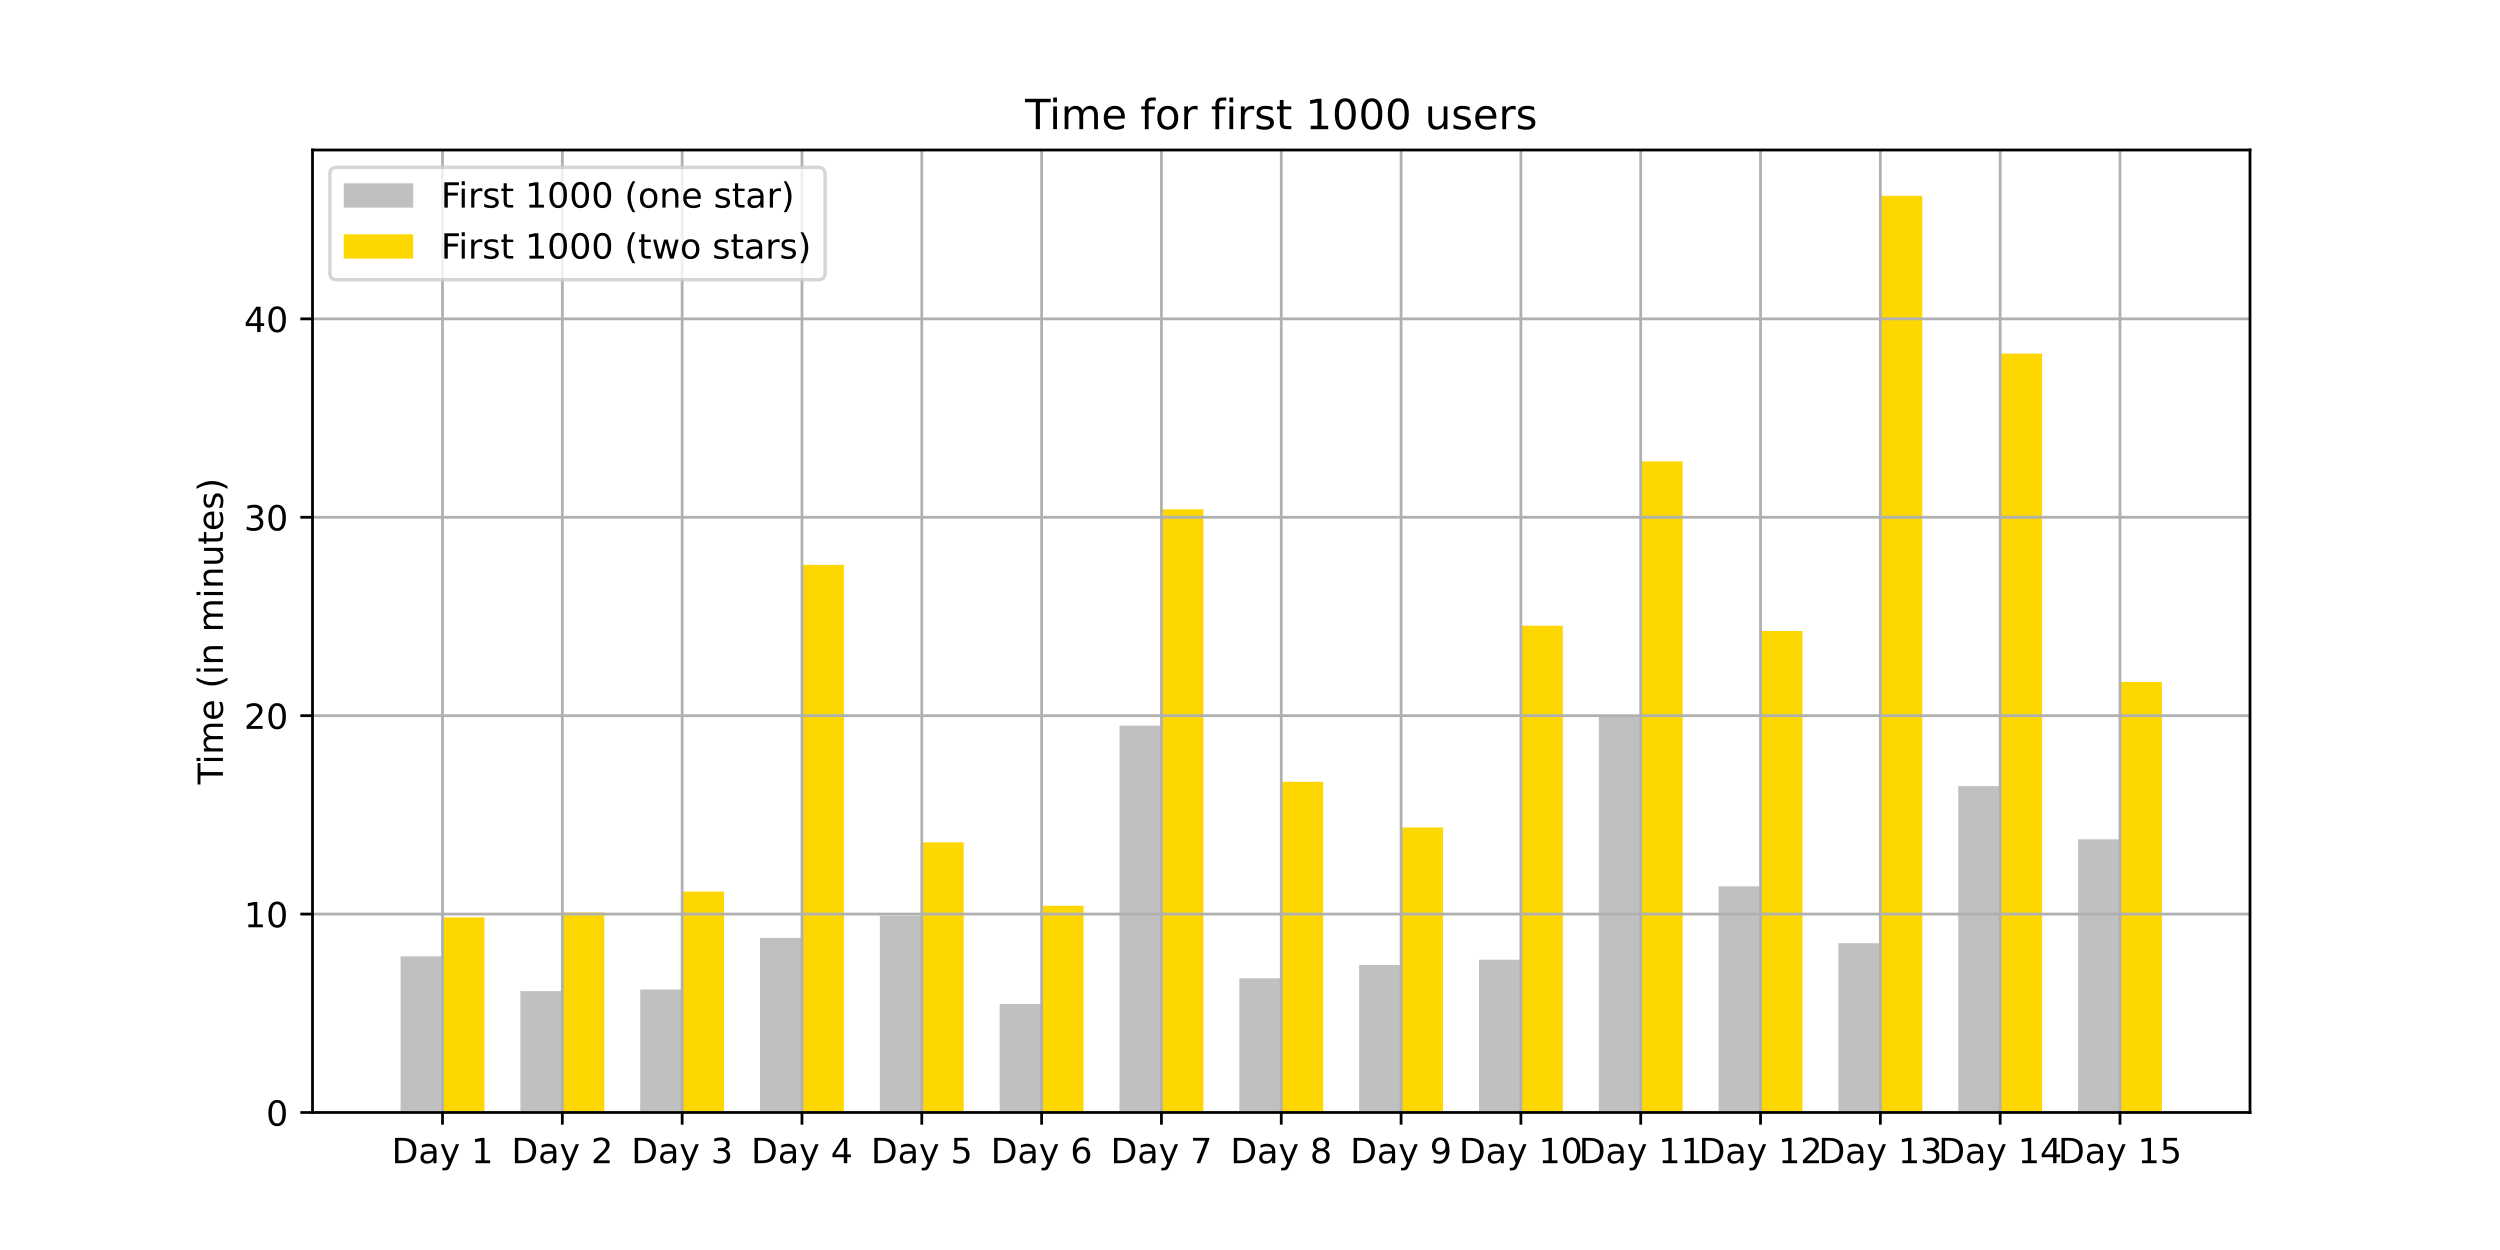 <?xml version="1.0" encoding="utf-8" standalone="no"?>
<!DOCTYPE svg PUBLIC "-//W3C//DTD SVG 1.1//EN"
  "http://www.w3.org/Graphics/SVG/1.1/DTD/svg11.dtd">
<!-- Created with matplotlib (https://matplotlib.org/) -->
<svg height="360pt" version="1.1" viewBox="0 0 720 360" width="720pt" xmlns="http://www.w3.org/2000/svg" xmlns:xlink="http://www.w3.org/1999/xlink">
 <defs>
  <style type="text/css">*{stroke-linecap:butt;stroke-linejoin:round;}</style>
 </defs>
 <g id="figure_1">
  <g id="patch_1">
   <path d="M 0 360 
L 720 360 
L 720 0 
L 0 0 
z
" style="fill:#ffffff;"/>
  </g>
  <g id="axes_1">
   <g id="patch_2">
    <path d="M 90 320.4 
L 648 320.4 
L 648 43.2 
L 90 43.2 
z
" style="fill:#ffffff;"/>
   </g>
   <g id="patch_3">
    <path clip-path="url(#p1c541b6f1c)" d="M 115.364 320.4 
L 127.442 320.4 
L 127.442 275.448 
L 115.364 275.448 
z
" style="fill:#c0c0c0;"/>
   </g>
   <g id="patch_4">
    <path clip-path="url(#p1c541b6f1c)" d="M 149.872 320.4 
L 161.95 320.4 
L 161.95 285.448 
L 149.872 285.448 
z
" style="fill:#c0c0c0;"/>
   </g>
   <g id="patch_5">
    <path clip-path="url(#p1c541b6f1c)" d="M 184.38 320.4 
L 196.458 320.4 
L 196.458 284.971 
L 184.38 284.971 
z
" style="fill:#c0c0c0;"/>
   </g>
   <g id="patch_6">
    <path clip-path="url(#p1c541b6f1c)" d="M 218.889 320.4 
L 230.967 320.4 
L 230.967 270.114 
L 218.889 270.114 
z
" style="fill:#c0c0c0;"/>
   </g>
   <g id="patch_7">
    <path clip-path="url(#p1c541b6f1c)" d="M 253.397 320.4 
L 265.475 320.4 
L 265.475 263.733 
L 253.397 263.733 
z
" style="fill:#c0c0c0;"/>
   </g>
   <g id="patch_8">
    <path clip-path="url(#p1c541b6f1c)" d="M 287.905 320.4 
L 299.983 320.4 
L 299.983 289.162 
L 287.905 289.162 
z
" style="fill:#c0c0c0;"/>
   </g>
   <g id="patch_9">
    <path clip-path="url(#p1c541b6f1c)" d="M 322.414 320.4 
L 334.492 320.4 
L 334.492 208.971 
L 322.414 208.971 
z
" style="fill:#c0c0c0;"/>
   </g>
   <g id="patch_10">
    <path clip-path="url(#p1c541b6f1c)" d="M 356.922 320.4 
L 369 320.4 
L 369 281.733 
L 356.922 281.733 
z
" style="fill:#c0c0c0;"/>
   </g>
   <g id="patch_11">
    <path clip-path="url(#p1c541b6f1c)" d="M 391.43 320.4 
L 403.508 320.4 
L 403.508 277.924 
L 391.43 277.924 
z
" style="fill:#c0c0c0;"/>
   </g>
   <g id="patch_12">
    <path clip-path="url(#p1c541b6f1c)" d="M 425.939 320.4 
L 438.017 320.4 
L 438.017 276.4 
L 425.939 276.4 
z
" style="fill:#c0c0c0;"/>
   </g>
   <g id="patch_13">
    <path clip-path="url(#p1c541b6f1c)" d="M 460.447 320.4 
L 472.525 320.4 
L 472.525 206.495 
L 460.447 206.495 
z
" style="fill:#c0c0c0;"/>
   </g>
   <g id="patch_14">
    <path clip-path="url(#p1c541b6f1c)" d="M 494.955 320.4 
L 507.033 320.4 
L 507.033 255.257 
L 494.955 255.257 
z
" style="fill:#c0c0c0;"/>
   </g>
   <g id="patch_15">
    <path clip-path="url(#p1c541b6f1c)" d="M 529.464 320.4 
L 541.542 320.4 
L 541.542 271.638 
L 529.464 271.638 
z
" style="fill:#c0c0c0;"/>
   </g>
   <g id="patch_16">
    <path clip-path="url(#p1c541b6f1c)" d="M 563.972 320.4 
L 576.05 320.4 
L 576.05 226.4 
L 563.972 226.4 
z
" style="fill:#c0c0c0;"/>
   </g>
   <g id="patch_17">
    <path clip-path="url(#p1c541b6f1c)" d="M 598.481 320.4 
L 610.558 320.4 
L 610.558 241.733 
L 598.481 241.733 
z
" style="fill:#c0c0c0;"/>
   </g>
   <g id="patch_18">
    <path clip-path="url(#p1c541b6f1c)" d="M 127.442 320.4 
L 139.519 320.4 
L 139.519 264.21 
L 127.442 264.21 
z
" style="fill:#ffd700;"/>
   </g>
   <g id="patch_19">
    <path clip-path="url(#p1c541b6f1c)" d="M 161.95 320.4 
L 174.028 320.4 
L 174.028 262.781 
L 161.95 262.781 
z
" style="fill:#ffd700;"/>
   </g>
   <g id="patch_20">
    <path clip-path="url(#p1c541b6f1c)" d="M 196.458 320.4 
L 208.536 320.4 
L 208.536 256.781 
L 196.458 256.781 
z
" style="fill:#ffd700;"/>
   </g>
   <g id="patch_21">
    <path clip-path="url(#p1c541b6f1c)" d="M 230.967 320.4 
L 243.045 320.4 
L 243.045 162.686 
L 230.967 162.686 
z
" style="fill:#ffd700;"/>
   </g>
   <g id="patch_22">
    <path clip-path="url(#p1c541b6f1c)" d="M 265.475 320.4 
L 277.553 320.4 
L 277.553 242.59 
L 265.475 242.59 
z
" style="fill:#ffd700;"/>
   </g>
   <g id="patch_23">
    <path clip-path="url(#p1c541b6f1c)" d="M 299.983 320.4 
L 312.061 320.4 
L 312.061 260.876 
L 299.983 260.876 
z
" style="fill:#ffd700;"/>
   </g>
   <g id="patch_24">
    <path clip-path="url(#p1c541b6f1c)" d="M 334.492 320.4 
L 346.57 320.4 
L 346.57 146.686 
L 334.492 146.686 
z
" style="fill:#ffd700;"/>
   </g>
   <g id="patch_25">
    <path clip-path="url(#p1c541b6f1c)" d="M 369 320.4 
L 381.078 320.4 
L 381.078 225.162 
L 369 225.162 
z
" style="fill:#ffd700;"/>
   </g>
   <g id="patch_26">
    <path clip-path="url(#p1c541b6f1c)" d="M 403.508 320.4 
L 415.586 320.4 
L 415.586 238.305 
L 403.508 238.305 
z
" style="fill:#ffd700;"/>
   </g>
   <g id="patch_27">
    <path clip-path="url(#p1c541b6f1c)" d="M 438.017 320.4 
L 450.095 320.4 
L 450.095 180.21 
L 438.017 180.21 
z
" style="fill:#ffd700;"/>
   </g>
   <g id="patch_28">
    <path clip-path="url(#p1c541b6f1c)" d="M 472.525 320.4 
L 484.603 320.4 
L 484.603 132.876 
L 472.525 132.876 
z
" style="fill:#ffd700;"/>
   </g>
   <g id="patch_29">
    <path clip-path="url(#p1c541b6f1c)" d="M 507.033 320.4 
L 519.111 320.4 
L 519.111 181.733 
L 507.033 181.733 
z
" style="fill:#ffd700;"/>
   </g>
   <g id="patch_30">
    <path clip-path="url(#p1c541b6f1c)" d="M 541.542 320.4 
L 553.62 320.4 
L 553.62 56.4 
L 541.542 56.4 
z
" style="fill:#ffd700;"/>
   </g>
   <g id="patch_31">
    <path clip-path="url(#p1c541b6f1c)" d="M 576.05 320.4 
L 588.128 320.4 
L 588.128 101.829 
L 576.05 101.829 
z
" style="fill:#ffd700;"/>
   </g>
   <g id="patch_32">
    <path clip-path="url(#p1c541b6f1c)" d="M 610.558 320.4 
L 622.636 320.4 
L 622.636 196.4 
L 610.558 196.4 
z
" style="fill:#ffd700;"/>
   </g>
   <g id="matplotlib.axis_1">
    <g id="xtick_1">
     <g id="line2d_1">
      <path clip-path="url(#p1c541b6f1c)" d="M 127.442 320.4 
L 127.442 43.2 
" style="fill:none;stroke:#b0b0b0;stroke-linecap:square;stroke-width:0.8;"/>
     </g>
     <g id="line2d_2">
      <defs>
       <path d="M 0 0 
L 0 3.5 
" id="me5f256a144" style="stroke:#000000;stroke-width:0.8;"/>
      </defs>
      <g>
       <use style="stroke:#000000;stroke-width:0.8;" x="127.442" xlink:href="#me5f256a144" y="320.4"/>
      </g>
     </g>
     <g id="text_1">
      <!-- Day 1 -->
      <g transform="translate(112.798 334.998)scale(0.1 -0.1)">
       <defs>
        <path d="M 19.672 64.797 
L 19.672 8.109 
L 31.594 8.109 
Q 46.688 8.109 53.688 14.938 
Q 60.688 21.781 60.688 36.531 
Q 60.688 51.172 53.688 57.984 
Q 46.688 64.797 31.594 64.797 
z
M 9.812 72.906 
L 30.078 72.906 
Q 51.266 72.906 61.172 64.094 
Q 71.094 55.281 71.094 36.531 
Q 71.094 17.672 61.125 8.828 
Q 51.172 0 30.078 0 
L 9.812 0 
z
" id="DejaVuSans-68"/>
        <path d="M 34.281 27.484 
Q 23.391 27.484 19.188 25 
Q 14.984 22.516 14.984 16.5 
Q 14.984 11.719 18.141 8.906 
Q 21.297 6.109 26.703 6.109 
Q 34.188 6.109 38.703 11.406 
Q 43.219 16.703 43.219 25.484 
L 43.219 27.484 
z
M 52.203 31.203 
L 52.203 0 
L 43.219 0 
L 43.219 8.297 
Q 40.141 3.328 35.547 0.953 
Q 30.953 -1.422 24.312 -1.422 
Q 15.922 -1.422 10.953 3.297 
Q 6 8.016 6 15.922 
Q 6 25.141 12.172 29.828 
Q 18.359 34.516 30.609 34.516 
L 43.219 34.516 
L 43.219 35.406 
Q 43.219 41.609 39.141 45 
Q 35.062 48.391 27.688 48.391 
Q 23 48.391 18.547 47.266 
Q 14.109 46.141 10.016 43.891 
L 10.016 52.203 
Q 14.938 54.109 19.578 55.047 
Q 24.219 56 28.609 56 
Q 40.484 56 46.344 49.844 
Q 52.203 43.703 52.203 31.203 
z
" id="DejaVuSans-97"/>
        <path d="M 32.172 -5.078 
Q 28.375 -14.844 24.75 -17.812 
Q 21.141 -20.797 15.094 -20.797 
L 7.906 -20.797 
L 7.906 -13.281 
L 13.188 -13.281 
Q 16.891 -13.281 18.938 -11.516 
Q 21 -9.766 23.484 -3.219 
L 25.094 0.875 
L 2.984 54.688 
L 12.5 54.688 
L 29.594 11.922 
L 46.688 54.688 
L 56.203 54.688 
z
" id="DejaVuSans-121"/>
        <path id="DejaVuSans-32"/>
        <path d="M 12.406 8.297 
L 28.516 8.297 
L 28.516 63.922 
L 10.984 60.406 
L 10.984 69.391 
L 28.422 72.906 
L 38.281 72.906 
L 38.281 8.297 
L 54.391 8.297 
L 54.391 0 
L 12.406 0 
z
" id="DejaVuSans-49"/>
       </defs>
       <use xlink:href="#DejaVuSans-68"/>
       <use x="77.002" xlink:href="#DejaVuSans-97"/>
       <use x="138.281" xlink:href="#DejaVuSans-121"/>
       <use x="197.461" xlink:href="#DejaVuSans-32"/>
       <use x="229.248" xlink:href="#DejaVuSans-49"/>
      </g>
     </g>
    </g>
    <g id="xtick_2">
     <g id="line2d_3">
      <path clip-path="url(#p1c541b6f1c)" d="M 161.95 320.4 
L 161.95 43.2 
" style="fill:none;stroke:#b0b0b0;stroke-linecap:square;stroke-width:0.8;"/>
     </g>
     <g id="line2d_4">
      <g>
       <use style="stroke:#000000;stroke-width:0.8;" x="161.95" xlink:href="#me5f256a144" y="320.4"/>
      </g>
     </g>
     <g id="text_2">
      <!-- Day 2 -->
      <g transform="translate(147.306 334.998)scale(0.1 -0.1)">
       <defs>
        <path d="M 19.188 8.297 
L 53.609 8.297 
L 53.609 0 
L 7.328 0 
L 7.328 8.297 
Q 12.938 14.109 22.625 23.891 
Q 32.328 33.688 34.812 36.531 
Q 39.547 41.844 41.422 45.531 
Q 43.312 49.219 43.312 52.781 
Q 43.312 58.594 39.234 62.25 
Q 35.156 65.922 28.609 65.922 
Q 23.969 65.922 18.812 64.312 
Q 13.672 62.703 7.812 59.422 
L 7.812 69.391 
Q 13.766 71.781 18.938 73 
Q 24.125 74.219 28.422 74.219 
Q 39.75 74.219 46.484 68.547 
Q 53.219 62.891 53.219 53.422 
Q 53.219 48.922 51.531 44.891 
Q 49.859 40.875 45.406 35.406 
Q 44.188 33.984 37.641 27.219 
Q 31.109 20.453 19.188 8.297 
z
" id="DejaVuSans-50"/>
       </defs>
       <use xlink:href="#DejaVuSans-68"/>
       <use x="77.002" xlink:href="#DejaVuSans-97"/>
       <use x="138.281" xlink:href="#DejaVuSans-121"/>
       <use x="197.461" xlink:href="#DejaVuSans-32"/>
       <use x="229.248" xlink:href="#DejaVuSans-50"/>
      </g>
     </g>
    </g>
    <g id="xtick_3">
     <g id="line2d_5">
      <path clip-path="url(#p1c541b6f1c)" d="M 196.458 320.4 
L 196.458 43.2 
" style="fill:none;stroke:#b0b0b0;stroke-linecap:square;stroke-width:0.8;"/>
     </g>
     <g id="line2d_6">
      <g>
       <use style="stroke:#000000;stroke-width:0.8;" x="196.458" xlink:href="#me5f256a144" y="320.4"/>
      </g>
     </g>
     <g id="text_3">
      <!-- Day 3 -->
      <g transform="translate(181.815 334.998)scale(0.1 -0.1)">
       <defs>
        <path d="M 40.578 39.312 
Q 47.656 37.797 51.625 33 
Q 55.609 28.219 55.609 21.188 
Q 55.609 10.406 48.188 4.484 
Q 40.766 -1.422 27.094 -1.422 
Q 22.516 -1.422 17.656 -0.516 
Q 12.797 0.391 7.625 2.203 
L 7.625 11.719 
Q 11.719 9.328 16.594 8.109 
Q 21.484 6.891 26.812 6.891 
Q 36.078 6.891 40.938 10.547 
Q 45.797 14.203 45.797 21.188 
Q 45.797 27.641 41.281 31.266 
Q 36.766 34.906 28.719 34.906 
L 20.219 34.906 
L 20.219 43.016 
L 29.109 43.016 
Q 36.375 43.016 40.234 45.922 
Q 44.094 48.828 44.094 54.297 
Q 44.094 59.906 40.109 62.906 
Q 36.141 65.922 28.719 65.922 
Q 24.656 65.922 20.016 65.031 
Q 15.375 64.156 9.812 62.312 
L 9.812 71.094 
Q 15.438 72.656 20.344 73.438 
Q 25.25 74.219 29.594 74.219 
Q 40.828 74.219 47.359 69.109 
Q 53.906 64.016 53.906 55.328 
Q 53.906 49.266 50.438 45.094 
Q 46.969 40.922 40.578 39.312 
z
" id="DejaVuSans-51"/>
       </defs>
       <use xlink:href="#DejaVuSans-68"/>
       <use x="77.002" xlink:href="#DejaVuSans-97"/>
       <use x="138.281" xlink:href="#DejaVuSans-121"/>
       <use x="197.461" xlink:href="#DejaVuSans-32"/>
       <use x="229.248" xlink:href="#DejaVuSans-51"/>
      </g>
     </g>
    </g>
    <g id="xtick_4">
     <g id="line2d_7">
      <path clip-path="url(#p1c541b6f1c)" d="M 230.967 320.4 
L 230.967 43.2 
" style="fill:none;stroke:#b0b0b0;stroke-linecap:square;stroke-width:0.8;"/>
     </g>
     <g id="line2d_8">
      <g>
       <use style="stroke:#000000;stroke-width:0.8;" x="230.967" xlink:href="#me5f256a144" y="320.4"/>
      </g>
     </g>
     <g id="text_4">
      <!-- Day 4 -->
      <g transform="translate(216.323 334.998)scale(0.1 -0.1)">
       <defs>
        <path d="M 37.797 64.312 
L 12.891 25.391 
L 37.797 25.391 
z
M 35.203 72.906 
L 47.609 72.906 
L 47.609 25.391 
L 58.016 25.391 
L 58.016 17.188 
L 47.609 17.188 
L 47.609 0 
L 37.797 0 
L 37.797 17.188 
L 4.891 17.188 
L 4.891 26.703 
z
" id="DejaVuSans-52"/>
       </defs>
       <use xlink:href="#DejaVuSans-68"/>
       <use x="77.002" xlink:href="#DejaVuSans-97"/>
       <use x="138.281" xlink:href="#DejaVuSans-121"/>
       <use x="197.461" xlink:href="#DejaVuSans-32"/>
       <use x="229.248" xlink:href="#DejaVuSans-52"/>
      </g>
     </g>
    </g>
    <g id="xtick_5">
     <g id="line2d_9">
      <path clip-path="url(#p1c541b6f1c)" d="M 265.475 320.4 
L 265.475 43.2 
" style="fill:none;stroke:#b0b0b0;stroke-linecap:square;stroke-width:0.8;"/>
     </g>
     <g id="line2d_10">
      <g>
       <use style="stroke:#000000;stroke-width:0.8;" x="265.475" xlink:href="#me5f256a144" y="320.4"/>
      </g>
     </g>
     <g id="text_5">
      <!-- Day 5 -->
      <g transform="translate(250.831 334.998)scale(0.1 -0.1)">
       <defs>
        <path d="M 10.797 72.906 
L 49.516 72.906 
L 49.516 64.594 
L 19.828 64.594 
L 19.828 46.734 
Q 21.969 47.469 24.109 47.828 
Q 26.266 48.188 28.422 48.188 
Q 40.625 48.188 47.75 41.5 
Q 54.891 34.812 54.891 23.391 
Q 54.891 11.625 47.562 5.094 
Q 40.234 -1.422 26.906 -1.422 
Q 22.312 -1.422 17.547 -0.641 
Q 12.797 0.141 7.719 1.703 
L 7.719 11.625 
Q 12.109 9.234 16.797 8.062 
Q 21.484 6.891 26.703 6.891 
Q 35.156 6.891 40.078 11.328 
Q 45.016 15.766 45.016 23.391 
Q 45.016 31 40.078 35.438 
Q 35.156 39.891 26.703 39.891 
Q 22.75 39.891 18.812 39.016 
Q 14.891 38.141 10.797 36.281 
z
" id="DejaVuSans-53"/>
       </defs>
       <use xlink:href="#DejaVuSans-68"/>
       <use x="77.002" xlink:href="#DejaVuSans-97"/>
       <use x="138.281" xlink:href="#DejaVuSans-121"/>
       <use x="197.461" xlink:href="#DejaVuSans-32"/>
       <use x="229.248" xlink:href="#DejaVuSans-53"/>
      </g>
     </g>
    </g>
    <g id="xtick_6">
     <g id="line2d_11">
      <path clip-path="url(#p1c541b6f1c)" d="M 299.983 320.4 
L 299.983 43.2 
" style="fill:none;stroke:#b0b0b0;stroke-linecap:square;stroke-width:0.8;"/>
     </g>
     <g id="line2d_12">
      <g>
       <use style="stroke:#000000;stroke-width:0.8;" x="299.983" xlink:href="#me5f256a144" y="320.4"/>
      </g>
     </g>
     <g id="text_6">
      <!-- Day 6 -->
      <g transform="translate(285.34 334.998)scale(0.1 -0.1)">
       <defs>
        <path d="M 33.016 40.375 
Q 26.375 40.375 22.484 35.828 
Q 18.609 31.297 18.609 23.391 
Q 18.609 15.531 22.484 10.953 
Q 26.375 6.391 33.016 6.391 
Q 39.656 6.391 43.531 10.953 
Q 47.406 15.531 47.406 23.391 
Q 47.406 31.297 43.531 35.828 
Q 39.656 40.375 33.016 40.375 
z
M 52.594 71.297 
L 52.594 62.312 
Q 48.875 64.062 45.094 64.984 
Q 41.312 65.922 37.594 65.922 
Q 27.828 65.922 22.672 59.328 
Q 17.531 52.734 16.797 39.406 
Q 19.672 43.656 24.016 45.922 
Q 28.375 48.188 33.594 48.188 
Q 44.578 48.188 50.953 41.516 
Q 57.328 34.859 57.328 23.391 
Q 57.328 12.156 50.688 5.359 
Q 44.047 -1.422 33.016 -1.422 
Q 20.359 -1.422 13.672 8.266 
Q 6.984 17.969 6.984 36.375 
Q 6.984 53.656 15.188 63.938 
Q 23.391 74.219 37.203 74.219 
Q 40.922 74.219 44.703 73.484 
Q 48.484 72.75 52.594 71.297 
z
" id="DejaVuSans-54"/>
       </defs>
       <use xlink:href="#DejaVuSans-68"/>
       <use x="77.002" xlink:href="#DejaVuSans-97"/>
       <use x="138.281" xlink:href="#DejaVuSans-121"/>
       <use x="197.461" xlink:href="#DejaVuSans-32"/>
       <use x="229.248" xlink:href="#DejaVuSans-54"/>
      </g>
     </g>
    </g>
    <g id="xtick_7">
     <g id="line2d_13">
      <path clip-path="url(#p1c541b6f1c)" d="M 334.492 320.4 
L 334.492 43.2 
" style="fill:none;stroke:#b0b0b0;stroke-linecap:square;stroke-width:0.8;"/>
     </g>
     <g id="line2d_14">
      <g>
       <use style="stroke:#000000;stroke-width:0.8;" x="334.492" xlink:href="#me5f256a144" y="320.4"/>
      </g>
     </g>
     <g id="text_7">
      <!-- Day 7 -->
      <g transform="translate(319.848 334.998)scale(0.1 -0.1)">
       <defs>
        <path d="M 8.203 72.906 
L 55.078 72.906 
L 55.078 68.703 
L 28.609 0 
L 18.312 0 
L 43.219 64.594 
L 8.203 64.594 
z
" id="DejaVuSans-55"/>
       </defs>
       <use xlink:href="#DejaVuSans-68"/>
       <use x="77.002" xlink:href="#DejaVuSans-97"/>
       <use x="138.281" xlink:href="#DejaVuSans-121"/>
       <use x="197.461" xlink:href="#DejaVuSans-32"/>
       <use x="229.248" xlink:href="#DejaVuSans-55"/>
      </g>
     </g>
    </g>
    <g id="xtick_8">
     <g id="line2d_15">
      <path clip-path="url(#p1c541b6f1c)" d="M 369 320.4 
L 369 43.2 
" style="fill:none;stroke:#b0b0b0;stroke-linecap:square;stroke-width:0.8;"/>
     </g>
     <g id="line2d_16">
      <g>
       <use style="stroke:#000000;stroke-width:0.8;" x="369" xlink:href="#me5f256a144" y="320.4"/>
      </g>
     </g>
     <g id="text_8">
      <!-- Day 8 -->
      <g transform="translate(354.356 334.998)scale(0.1 -0.1)">
       <defs>
        <path d="M 31.781 34.625 
Q 24.75 34.625 20.719 30.859 
Q 16.703 27.094 16.703 20.516 
Q 16.703 13.922 20.719 10.156 
Q 24.75 6.391 31.781 6.391 
Q 38.812 6.391 42.859 10.172 
Q 46.922 13.969 46.922 20.516 
Q 46.922 27.094 42.891 30.859 
Q 38.875 34.625 31.781 34.625 
z
M 21.922 38.812 
Q 15.578 40.375 12.031 44.719 
Q 8.5 49.078 8.5 55.328 
Q 8.5 64.062 14.719 69.141 
Q 20.953 74.219 31.781 74.219 
Q 42.672 74.219 48.875 69.141 
Q 55.078 64.062 55.078 55.328 
Q 55.078 49.078 51.531 44.719 
Q 48 40.375 41.703 38.812 
Q 48.828 37.156 52.797 32.312 
Q 56.781 27.484 56.781 20.516 
Q 56.781 9.906 50.312 4.234 
Q 43.844 -1.422 31.781 -1.422 
Q 19.734 -1.422 13.25 4.234 
Q 6.781 9.906 6.781 20.516 
Q 6.781 27.484 10.781 32.312 
Q 14.797 37.156 21.922 38.812 
z
M 18.312 54.391 
Q 18.312 48.734 21.844 45.562 
Q 25.391 42.391 31.781 42.391 
Q 38.141 42.391 41.719 45.562 
Q 45.312 48.734 45.312 54.391 
Q 45.312 60.062 41.719 63.234 
Q 38.141 66.406 31.781 66.406 
Q 25.391 66.406 21.844 63.234 
Q 18.312 60.062 18.312 54.391 
z
" id="DejaVuSans-56"/>
       </defs>
       <use xlink:href="#DejaVuSans-68"/>
       <use x="77.002" xlink:href="#DejaVuSans-97"/>
       <use x="138.281" xlink:href="#DejaVuSans-121"/>
       <use x="197.461" xlink:href="#DejaVuSans-32"/>
       <use x="229.248" xlink:href="#DejaVuSans-56"/>
      </g>
     </g>
    </g>
    <g id="xtick_9">
     <g id="line2d_17">
      <path clip-path="url(#p1c541b6f1c)" d="M 403.508 320.4 
L 403.508 43.2 
" style="fill:none;stroke:#b0b0b0;stroke-linecap:square;stroke-width:0.8;"/>
     </g>
     <g id="line2d_18">
      <g>
       <use style="stroke:#000000;stroke-width:0.8;" x="403.508" xlink:href="#me5f256a144" y="320.4"/>
      </g>
     </g>
     <g id="text_9">
      <!-- Day 9 -->
      <g transform="translate(388.865 334.998)scale(0.1 -0.1)">
       <defs>
        <path d="M 10.984 1.516 
L 10.984 10.5 
Q 14.703 8.734 18.5 7.812 
Q 22.312 6.891 25.984 6.891 
Q 35.75 6.891 40.891 13.453 
Q 46.047 20.016 46.781 33.406 
Q 43.953 29.203 39.594 26.953 
Q 35.25 24.703 29.984 24.703 
Q 19.047 24.703 12.672 31.312 
Q 6.297 37.938 6.297 49.422 
Q 6.297 60.641 12.938 67.422 
Q 19.578 74.219 30.609 74.219 
Q 43.266 74.219 49.922 64.516 
Q 56.594 54.828 56.594 36.375 
Q 56.594 19.141 48.406 8.859 
Q 40.234 -1.422 26.422 -1.422 
Q 22.703 -1.422 18.891 -0.688 
Q 15.094 0.047 10.984 1.516 
z
M 30.609 32.422 
Q 37.25 32.422 41.125 36.953 
Q 45.016 41.5 45.016 49.422 
Q 45.016 57.281 41.125 61.844 
Q 37.25 66.406 30.609 66.406 
Q 23.969 66.406 20.094 61.844 
Q 16.219 57.281 16.219 49.422 
Q 16.219 41.5 20.094 36.953 
Q 23.969 32.422 30.609 32.422 
z
" id="DejaVuSans-57"/>
       </defs>
       <use xlink:href="#DejaVuSans-68"/>
       <use x="77.002" xlink:href="#DejaVuSans-97"/>
       <use x="138.281" xlink:href="#DejaVuSans-121"/>
       <use x="197.461" xlink:href="#DejaVuSans-32"/>
       <use x="229.248" xlink:href="#DejaVuSans-57"/>
      </g>
     </g>
    </g>
    <g id="xtick_10">
     <g id="line2d_19">
      <path clip-path="url(#p1c541b6f1c)" d="M 438.017 320.4 
L 438.017 43.2 
" style="fill:none;stroke:#b0b0b0;stroke-linecap:square;stroke-width:0.8;"/>
     </g>
     <g id="line2d_20">
      <g>
       <use style="stroke:#000000;stroke-width:0.8;" x="438.017" xlink:href="#me5f256a144" y="320.4"/>
      </g>
     </g>
     <g id="text_10">
      <!-- Day 10 -->
      <g transform="translate(420.192 334.998)scale(0.1 -0.1)">
       <defs>
        <path d="M 31.781 66.406 
Q 24.172 66.406 20.328 58.906 
Q 16.5 51.422 16.5 36.375 
Q 16.5 21.391 20.328 13.891 
Q 24.172 6.391 31.781 6.391 
Q 39.453 6.391 43.281 13.891 
Q 47.125 21.391 47.125 36.375 
Q 47.125 51.422 43.281 58.906 
Q 39.453 66.406 31.781 66.406 
z
M 31.781 74.219 
Q 44.047 74.219 50.516 64.516 
Q 56.984 54.828 56.984 36.375 
Q 56.984 17.969 50.516 8.266 
Q 44.047 -1.422 31.781 -1.422 
Q 19.531 -1.422 13.062 8.266 
Q 6.594 17.969 6.594 36.375 
Q 6.594 54.828 13.062 64.516 
Q 19.531 74.219 31.781 74.219 
z
" id="DejaVuSans-48"/>
       </defs>
       <use xlink:href="#DejaVuSans-68"/>
       <use x="77.002" xlink:href="#DejaVuSans-97"/>
       <use x="138.281" xlink:href="#DejaVuSans-121"/>
       <use x="197.461" xlink:href="#DejaVuSans-32"/>
       <use x="229.248" xlink:href="#DejaVuSans-49"/>
       <use x="292.871" xlink:href="#DejaVuSans-48"/>
      </g>
     </g>
    </g>
    <g id="xtick_11">
     <g id="line2d_21">
      <path clip-path="url(#p1c541b6f1c)" d="M 472.525 320.4 
L 472.525 43.2 
" style="fill:none;stroke:#b0b0b0;stroke-linecap:square;stroke-width:0.8;"/>
     </g>
     <g id="line2d_22">
      <g>
       <use style="stroke:#000000;stroke-width:0.8;" x="472.525" xlink:href="#me5f256a144" y="320.4"/>
      </g>
     </g>
     <g id="text_11">
      <!-- Day 11 -->
      <g transform="translate(454.7 334.998)scale(0.1 -0.1)">
       <use xlink:href="#DejaVuSans-68"/>
       <use x="77.002" xlink:href="#DejaVuSans-97"/>
       <use x="138.281" xlink:href="#DejaVuSans-121"/>
       <use x="197.461" xlink:href="#DejaVuSans-32"/>
       <use x="229.248" xlink:href="#DejaVuSans-49"/>
       <use x="292.871" xlink:href="#DejaVuSans-49"/>
      </g>
     </g>
    </g>
    <g id="xtick_12">
     <g id="line2d_23">
      <path clip-path="url(#p1c541b6f1c)" d="M 507.033 320.4 
L 507.033 43.2 
" style="fill:none;stroke:#b0b0b0;stroke-linecap:square;stroke-width:0.8;"/>
     </g>
     <g id="line2d_24">
      <g>
       <use style="stroke:#000000;stroke-width:0.8;" x="507.033" xlink:href="#me5f256a144" y="320.4"/>
      </g>
     </g>
     <g id="text_12">
      <!-- Day 12 -->
      <g transform="translate(489.208 334.998)scale(0.1 -0.1)">
       <use xlink:href="#DejaVuSans-68"/>
       <use x="77.002" xlink:href="#DejaVuSans-97"/>
       <use x="138.281" xlink:href="#DejaVuSans-121"/>
       <use x="197.461" xlink:href="#DejaVuSans-32"/>
       <use x="229.248" xlink:href="#DejaVuSans-49"/>
       <use x="292.871" xlink:href="#DejaVuSans-50"/>
      </g>
     </g>
    </g>
    <g id="xtick_13">
     <g id="line2d_25">
      <path clip-path="url(#p1c541b6f1c)" d="M 541.542 320.4 
L 541.542 43.2 
" style="fill:none;stroke:#b0b0b0;stroke-linecap:square;stroke-width:0.8;"/>
     </g>
     <g id="line2d_26">
      <g>
       <use style="stroke:#000000;stroke-width:0.8;" x="541.542" xlink:href="#me5f256a144" y="320.4"/>
      </g>
     </g>
     <g id="text_13">
      <!-- Day 13 -->
      <g transform="translate(523.717 334.998)scale(0.1 -0.1)">
       <use xlink:href="#DejaVuSans-68"/>
       <use x="77.002" xlink:href="#DejaVuSans-97"/>
       <use x="138.281" xlink:href="#DejaVuSans-121"/>
       <use x="197.461" xlink:href="#DejaVuSans-32"/>
       <use x="229.248" xlink:href="#DejaVuSans-49"/>
       <use x="292.871" xlink:href="#DejaVuSans-51"/>
      </g>
     </g>
    </g>
    <g id="xtick_14">
     <g id="line2d_27">
      <path clip-path="url(#p1c541b6f1c)" d="M 576.05 320.4 
L 576.05 43.2 
" style="fill:none;stroke:#b0b0b0;stroke-linecap:square;stroke-width:0.8;"/>
     </g>
     <g id="line2d_28">
      <g>
       <use style="stroke:#000000;stroke-width:0.8;" x="576.05" xlink:href="#me5f256a144" y="320.4"/>
      </g>
     </g>
     <g id="text_14">
      <!-- Day 14 -->
      <g transform="translate(558.225 334.998)scale(0.1 -0.1)">
       <use xlink:href="#DejaVuSans-68"/>
       <use x="77.002" xlink:href="#DejaVuSans-97"/>
       <use x="138.281" xlink:href="#DejaVuSans-121"/>
       <use x="197.461" xlink:href="#DejaVuSans-32"/>
       <use x="229.248" xlink:href="#DejaVuSans-49"/>
       <use x="292.871" xlink:href="#DejaVuSans-52"/>
      </g>
     </g>
    </g>
    <g id="xtick_15">
     <g id="line2d_29">
      <path clip-path="url(#p1c541b6f1c)" d="M 610.558 320.4 
L 610.558 43.2 
" style="fill:none;stroke:#b0b0b0;stroke-linecap:square;stroke-width:0.8;"/>
     </g>
     <g id="line2d_30">
      <g>
       <use style="stroke:#000000;stroke-width:0.8;" x="610.558" xlink:href="#me5f256a144" y="320.4"/>
      </g>
     </g>
     <g id="text_15">
      <!-- Day 15 -->
      <g transform="translate(592.733 334.998)scale(0.1 -0.1)">
       <use xlink:href="#DejaVuSans-68"/>
       <use x="77.002" xlink:href="#DejaVuSans-97"/>
       <use x="138.281" xlink:href="#DejaVuSans-121"/>
       <use x="197.461" xlink:href="#DejaVuSans-32"/>
       <use x="229.248" xlink:href="#DejaVuSans-49"/>
       <use x="292.871" xlink:href="#DejaVuSans-53"/>
      </g>
     </g>
    </g>
   </g>
   <g id="matplotlib.axis_2">
    <g id="ytick_1">
     <g id="line2d_31">
      <path clip-path="url(#p1c541b6f1c)" d="M 90 320.4 
L 648 320.4 
" style="fill:none;stroke:#b0b0b0;stroke-linecap:square;stroke-width:0.8;"/>
     </g>
     <g id="line2d_32">
      <defs>
       <path d="M 0 0 
L -3.5 0 
" id="m79540569bf" style="stroke:#000000;stroke-width:0.8;"/>
      </defs>
      <g>
       <use style="stroke:#000000;stroke-width:0.8;" x="90" xlink:href="#m79540569bf" y="320.4"/>
      </g>
     </g>
     <g id="text_16">
      <!-- 0 -->
      <g transform="translate(76.638 324.199)scale(0.1 -0.1)">
       <use xlink:href="#DejaVuSans-48"/>
      </g>
     </g>
    </g>
    <g id="ytick_2">
     <g id="line2d_33">
      <path clip-path="url(#p1c541b6f1c)" d="M 90 263.257 
L 648 263.257 
" style="fill:none;stroke:#b0b0b0;stroke-linecap:square;stroke-width:0.8;"/>
     </g>
     <g id="line2d_34">
      <g>
       <use style="stroke:#000000;stroke-width:0.8;" x="90" xlink:href="#m79540569bf" y="263.257"/>
      </g>
     </g>
     <g id="text_17">
      <!-- 10 -->
      <g transform="translate(70.275 267.056)scale(0.1 -0.1)">
       <use xlink:href="#DejaVuSans-49"/>
       <use x="63.623" xlink:href="#DejaVuSans-48"/>
      </g>
     </g>
    </g>
    <g id="ytick_3">
     <g id="line2d_35">
      <path clip-path="url(#p1c541b6f1c)" d="M 90 206.114 
L 648 206.114 
" style="fill:none;stroke:#b0b0b0;stroke-linecap:square;stroke-width:0.8;"/>
     </g>
     <g id="line2d_36">
      <g>
       <use style="stroke:#000000;stroke-width:0.8;" x="90" xlink:href="#m79540569bf" y="206.114"/>
      </g>
     </g>
     <g id="text_18">
      <!-- 20 -->
      <g transform="translate(70.275 209.914)scale(0.1 -0.1)">
       <use xlink:href="#DejaVuSans-50"/>
       <use x="63.623" xlink:href="#DejaVuSans-48"/>
      </g>
     </g>
    </g>
    <g id="ytick_4">
     <g id="line2d_37">
      <path clip-path="url(#p1c541b6f1c)" d="M 90 148.971 
L 648 148.971 
" style="fill:none;stroke:#b0b0b0;stroke-linecap:square;stroke-width:0.8;"/>
     </g>
     <g id="line2d_38">
      <g>
       <use style="stroke:#000000;stroke-width:0.8;" x="90" xlink:href="#m79540569bf" y="148.971"/>
      </g>
     </g>
     <g id="text_19">
      <!-- 30 -->
      <g transform="translate(70.275 152.771)scale(0.1 -0.1)">
       <use xlink:href="#DejaVuSans-51"/>
       <use x="63.623" xlink:href="#DejaVuSans-48"/>
      </g>
     </g>
    </g>
    <g id="ytick_5">
     <g id="line2d_39">
      <path clip-path="url(#p1c541b6f1c)" d="M 90 91.829 
L 648 91.829 
" style="fill:none;stroke:#b0b0b0;stroke-linecap:square;stroke-width:0.8;"/>
     </g>
     <g id="line2d_40">
      <g>
       <use style="stroke:#000000;stroke-width:0.8;" x="90" xlink:href="#m79540569bf" y="91.829"/>
      </g>
     </g>
     <g id="text_20">
      <!-- 40 -->
      <g transform="translate(70.275 95.628)scale(0.1 -0.1)">
       <use xlink:href="#DejaVuSans-52"/>
       <use x="63.623" xlink:href="#DejaVuSans-48"/>
      </g>
     </g>
    </g>
    <g id="text_21">
     <!-- Time (in minutes) -->
     <g transform="translate(64.195 225.909)rotate(-90)scale(0.1 -0.1)">
      <defs>
       <path d="M -0.297 72.906 
L 61.375 72.906 
L 61.375 64.594 
L 35.5 64.594 
L 35.5 0 
L 25.594 0 
L 25.594 64.594 
L -0.297 64.594 
z
" id="DejaVuSans-84"/>
       <path d="M 9.422 54.688 
L 18.406 54.688 
L 18.406 0 
L 9.422 0 
z
M 9.422 75.984 
L 18.406 75.984 
L 18.406 64.594 
L 9.422 64.594 
z
" id="DejaVuSans-105"/>
       <path d="M 52 44.188 
Q 55.375 50.25 60.062 53.125 
Q 64.75 56 71.094 56 
Q 79.641 56 84.281 50.016 
Q 88.922 44.047 88.922 33.016 
L 88.922 0 
L 79.891 0 
L 79.891 32.719 
Q 79.891 40.578 77.094 44.375 
Q 74.312 48.188 68.609 48.188 
Q 61.625 48.188 57.562 43.547 
Q 53.516 38.922 53.516 30.906 
L 53.516 0 
L 44.484 0 
L 44.484 32.719 
Q 44.484 40.625 41.703 44.406 
Q 38.922 48.188 33.109 48.188 
Q 26.219 48.188 22.156 43.531 
Q 18.109 38.875 18.109 30.906 
L 18.109 0 
L 9.078 0 
L 9.078 54.688 
L 18.109 54.688 
L 18.109 46.188 
Q 21.188 51.219 25.484 53.609 
Q 29.781 56 35.688 56 
Q 41.656 56 45.828 52.969 
Q 50 49.953 52 44.188 
z
" id="DejaVuSans-109"/>
       <path d="M 56.203 29.594 
L 56.203 25.203 
L 14.891 25.203 
Q 15.484 15.922 20.484 11.062 
Q 25.484 6.203 34.422 6.203 
Q 39.594 6.203 44.453 7.469 
Q 49.312 8.734 54.109 11.281 
L 54.109 2.781 
Q 49.266 0.734 44.188 -0.344 
Q 39.109 -1.422 33.891 -1.422 
Q 20.797 -1.422 13.156 6.188 
Q 5.516 13.812 5.516 26.812 
Q 5.516 40.234 12.766 48.109 
Q 20.016 56 32.328 56 
Q 43.359 56 49.781 48.891 
Q 56.203 41.797 56.203 29.594 
z
M 47.219 32.234 
Q 47.125 39.594 43.094 43.984 
Q 39.062 48.391 32.422 48.391 
Q 24.906 48.391 20.391 44.141 
Q 15.875 39.891 15.188 32.172 
z
" id="DejaVuSans-101"/>
       <path d="M 31 75.875 
Q 24.469 64.656 21.281 53.656 
Q 18.109 42.672 18.109 31.391 
Q 18.109 20.125 21.312 9.062 
Q 24.516 -2 31 -13.188 
L 23.188 -13.188 
Q 15.875 -1.703 12.234 9.375 
Q 8.594 20.453 8.594 31.391 
Q 8.594 42.281 12.203 53.312 
Q 15.828 64.359 23.188 75.875 
z
" id="DejaVuSans-40"/>
       <path d="M 54.891 33.016 
L 54.891 0 
L 45.906 0 
L 45.906 32.719 
Q 45.906 40.484 42.875 44.328 
Q 39.844 48.188 33.797 48.188 
Q 26.516 48.188 22.312 43.547 
Q 18.109 38.922 18.109 30.906 
L 18.109 0 
L 9.078 0 
L 9.078 54.688 
L 18.109 54.688 
L 18.109 46.188 
Q 21.344 51.125 25.703 53.562 
Q 30.078 56 35.797 56 
Q 45.219 56 50.047 50.172 
Q 54.891 44.344 54.891 33.016 
z
" id="DejaVuSans-110"/>
       <path d="M 8.5 21.578 
L 8.5 54.688 
L 17.484 54.688 
L 17.484 21.922 
Q 17.484 14.156 20.5 10.266 
Q 23.531 6.391 29.594 6.391 
Q 36.859 6.391 41.078 11.031 
Q 45.312 15.672 45.312 23.688 
L 45.312 54.688 
L 54.297 54.688 
L 54.297 0 
L 45.312 0 
L 45.312 8.406 
Q 42.047 3.422 37.719 1 
Q 33.406 -1.422 27.688 -1.422 
Q 18.266 -1.422 13.375 4.438 
Q 8.5 10.297 8.5 21.578 
z
M 31.109 56 
z
" id="DejaVuSans-117"/>
       <path d="M 18.312 70.219 
L 18.312 54.688 
L 36.812 54.688 
L 36.812 47.703 
L 18.312 47.703 
L 18.312 18.016 
Q 18.312 11.328 20.141 9.422 
Q 21.969 7.516 27.594 7.516 
L 36.812 7.516 
L 36.812 0 
L 27.594 0 
Q 17.188 0 13.234 3.875 
Q 9.281 7.766 9.281 18.016 
L 9.281 47.703 
L 2.688 47.703 
L 2.688 54.688 
L 9.281 54.688 
L 9.281 70.219 
z
" id="DejaVuSans-116"/>
       <path d="M 44.281 53.078 
L 44.281 44.578 
Q 40.484 46.531 36.375 47.5 
Q 32.281 48.484 27.875 48.484 
Q 21.188 48.484 17.844 46.438 
Q 14.5 44.391 14.5 40.281 
Q 14.5 37.156 16.891 35.375 
Q 19.281 33.594 26.516 31.984 
L 29.594 31.297 
Q 39.156 29.25 43.188 25.516 
Q 47.219 21.781 47.219 15.094 
Q 47.219 7.469 41.188 3.016 
Q 35.156 -1.422 24.609 -1.422 
Q 20.219 -1.422 15.453 -0.562 
Q 10.688 0.297 5.422 2 
L 5.422 11.281 
Q 10.406 8.688 15.234 7.391 
Q 20.062 6.109 24.812 6.109 
Q 31.156 6.109 34.562 8.281 
Q 37.984 10.453 37.984 14.406 
Q 37.984 18.062 35.516 20.016 
Q 33.062 21.969 24.703 23.781 
L 21.578 24.516 
Q 13.234 26.266 9.516 29.906 
Q 5.812 33.547 5.812 39.891 
Q 5.812 47.609 11.281 51.797 
Q 16.75 56 26.812 56 
Q 31.781 56 36.172 55.266 
Q 40.578 54.547 44.281 53.078 
z
" id="DejaVuSans-115"/>
       <path d="M 8.016 75.875 
L 15.828 75.875 
Q 23.141 64.359 26.781 53.312 
Q 30.422 42.281 30.422 31.391 
Q 30.422 20.453 26.781 9.375 
Q 23.141 -1.703 15.828 -13.188 
L 8.016 -13.188 
Q 14.5 -2 17.703 9.062 
Q 20.906 20.125 20.906 31.391 
Q 20.906 42.672 17.703 53.656 
Q 14.5 64.656 8.016 75.875 
z
" id="DejaVuSans-41"/>
      </defs>
      <use xlink:href="#DejaVuSans-84"/>
      <use x="57.959" xlink:href="#DejaVuSans-105"/>
      <use x="85.742" xlink:href="#DejaVuSans-109"/>
      <use x="183.154" xlink:href="#DejaVuSans-101"/>
      <use x="244.678" xlink:href="#DejaVuSans-32"/>
      <use x="276.465" xlink:href="#DejaVuSans-40"/>
      <use x="315.479" xlink:href="#DejaVuSans-105"/>
      <use x="343.262" xlink:href="#DejaVuSans-110"/>
      <use x="406.641" xlink:href="#DejaVuSans-32"/>
      <use x="438.428" xlink:href="#DejaVuSans-109"/>
      <use x="535.84" xlink:href="#DejaVuSans-105"/>
      <use x="563.623" xlink:href="#DejaVuSans-110"/>
      <use x="627.002" xlink:href="#DejaVuSans-117"/>
      <use x="690.381" xlink:href="#DejaVuSans-116"/>
      <use x="729.59" xlink:href="#DejaVuSans-101"/>
      <use x="791.113" xlink:href="#DejaVuSans-115"/>
      <use x="843.213" xlink:href="#DejaVuSans-41"/>
     </g>
    </g>
   </g>
   <g id="patch_33">
    <path d="M 90 320.4 
L 90 43.2 
" style="fill:none;stroke:#000000;stroke-linecap:square;stroke-linejoin:miter;stroke-width:0.8;"/>
   </g>
   <g id="patch_34">
    <path d="M 648 320.4 
L 648 43.2 
" style="fill:none;stroke:#000000;stroke-linecap:square;stroke-linejoin:miter;stroke-width:0.8;"/>
   </g>
   <g id="patch_35">
    <path d="M 90 320.4 
L 648 320.4 
" style="fill:none;stroke:#000000;stroke-linecap:square;stroke-linejoin:miter;stroke-width:0.8;"/>
   </g>
   <g id="patch_36">
    <path d="M 90 43.2 
L 648 43.2 
" style="fill:none;stroke:#000000;stroke-linecap:square;stroke-linejoin:miter;stroke-width:0.8;"/>
   </g>
   <g id="text_22">
    <!-- Time for first 1000 users -->
    <g transform="translate(295.237 37.2)scale(0.12 -0.12)">
     <defs>
      <path d="M 37.109 75.984 
L 37.109 68.5 
L 28.516 68.5 
Q 23.688 68.5 21.797 66.547 
Q 19.922 64.594 19.922 59.516 
L 19.922 54.688 
L 34.719 54.688 
L 34.719 47.703 
L 19.922 47.703 
L 19.922 0 
L 10.891 0 
L 10.891 47.703 
L 2.297 47.703 
L 2.297 54.688 
L 10.891 54.688 
L 10.891 58.5 
Q 10.891 67.625 15.141 71.797 
Q 19.391 75.984 28.609 75.984 
z
" id="DejaVuSans-102"/>
      <path d="M 30.609 48.391 
Q 23.391 48.391 19.188 42.75 
Q 14.984 37.109 14.984 27.297 
Q 14.984 17.484 19.156 11.844 
Q 23.344 6.203 30.609 6.203 
Q 37.797 6.203 41.984 11.859 
Q 46.188 17.531 46.188 27.297 
Q 46.188 37.016 41.984 42.703 
Q 37.797 48.391 30.609 48.391 
z
M 30.609 56 
Q 42.328 56 49.016 48.375 
Q 55.719 40.766 55.719 27.297 
Q 55.719 13.875 49.016 6.219 
Q 42.328 -1.422 30.609 -1.422 
Q 18.844 -1.422 12.172 6.219 
Q 5.516 13.875 5.516 27.297 
Q 5.516 40.766 12.172 48.375 
Q 18.844 56 30.609 56 
z
" id="DejaVuSans-111"/>
      <path d="M 41.109 46.297 
Q 39.594 47.172 37.812 47.578 
Q 36.031 48 33.891 48 
Q 26.266 48 22.188 43.047 
Q 18.109 38.094 18.109 28.812 
L 18.109 0 
L 9.078 0 
L 9.078 54.688 
L 18.109 54.688 
L 18.109 46.188 
Q 20.953 51.172 25.484 53.578 
Q 30.031 56 36.531 56 
Q 37.453 56 38.578 55.875 
Q 39.703 55.766 41.062 55.516 
z
" id="DejaVuSans-114"/>
     </defs>
     <use xlink:href="#DejaVuSans-84"/>
     <use x="57.959" xlink:href="#DejaVuSans-105"/>
     <use x="85.742" xlink:href="#DejaVuSans-109"/>
     <use x="183.154" xlink:href="#DejaVuSans-101"/>
     <use x="244.678" xlink:href="#DejaVuSans-32"/>
     <use x="276.465" xlink:href="#DejaVuSans-102"/>
     <use x="311.67" xlink:href="#DejaVuSans-111"/>
     <use x="372.852" xlink:href="#DejaVuSans-114"/>
     <use x="413.965" xlink:href="#DejaVuSans-32"/>
     <use x="445.752" xlink:href="#DejaVuSans-102"/>
     <use x="480.957" xlink:href="#DejaVuSans-105"/>
     <use x="508.74" xlink:href="#DejaVuSans-114"/>
     <use x="549.854" xlink:href="#DejaVuSans-115"/>
     <use x="601.953" xlink:href="#DejaVuSans-116"/>
     <use x="641.162" xlink:href="#DejaVuSans-32"/>
     <use x="672.949" xlink:href="#DejaVuSans-49"/>
     <use x="736.572" xlink:href="#DejaVuSans-48"/>
     <use x="800.195" xlink:href="#DejaVuSans-48"/>
     <use x="863.818" xlink:href="#DejaVuSans-48"/>
     <use x="927.441" xlink:href="#DejaVuSans-32"/>
     <use x="959.229" xlink:href="#DejaVuSans-117"/>
     <use x="1022.607" xlink:href="#DejaVuSans-115"/>
     <use x="1074.707" xlink:href="#DejaVuSans-101"/>
     <use x="1136.23" xlink:href="#DejaVuSans-114"/>
     <use x="1177.344" xlink:href="#DejaVuSans-115"/>
    </g>
   </g>
   <g id="legend_1">
    <g id="patch_37">
     <path d="M 97 80.556 
L 235.628 80.556 
Q 237.628 80.556 237.628 78.556 
L 237.628 50.2 
Q 237.628 48.2 235.628 48.2 
L 97 48.2 
Q 95 48.2 95 50.2 
L 95 78.556 
Q 95 80.556 97 80.556 
z
" style="fill:#ffffff;opacity:0.8;stroke:#cccccc;stroke-linejoin:miter;"/>
    </g>
    <g id="patch_38">
     <path d="M 99 59.798 
L 119 59.798 
L 119 52.798 
L 99 52.798 
z
" style="fill:#c0c0c0;"/>
    </g>
    <g id="text_23">
     <!-- First 1000 (one star) -->
     <g transform="translate(127 59.798)scale(0.1 -0.1)">
      <defs>
       <path d="M 9.812 72.906 
L 51.703 72.906 
L 51.703 64.594 
L 19.672 64.594 
L 19.672 43.109 
L 48.578 43.109 
L 48.578 34.812 
L 19.672 34.812 
L 19.672 0 
L 9.812 0 
z
" id="DejaVuSans-70"/>
      </defs>
      <use xlink:href="#DejaVuSans-70"/>
      <use x="50.27" xlink:href="#DejaVuSans-105"/>
      <use x="78.053" xlink:href="#DejaVuSans-114"/>
      <use x="119.166" xlink:href="#DejaVuSans-115"/>
      <use x="171.266" xlink:href="#DejaVuSans-116"/>
      <use x="210.475" xlink:href="#DejaVuSans-32"/>
      <use x="242.262" xlink:href="#DejaVuSans-49"/>
      <use x="305.885" xlink:href="#DejaVuSans-48"/>
      <use x="369.508" xlink:href="#DejaVuSans-48"/>
      <use x="433.131" xlink:href="#DejaVuSans-48"/>
      <use x="496.754" xlink:href="#DejaVuSans-32"/>
      <use x="528.541" xlink:href="#DejaVuSans-40"/>
      <use x="567.555" xlink:href="#DejaVuSans-111"/>
      <use x="628.736" xlink:href="#DejaVuSans-110"/>
      <use x="692.115" xlink:href="#DejaVuSans-101"/>
      <use x="753.639" xlink:href="#DejaVuSans-32"/>
      <use x="785.426" xlink:href="#DejaVuSans-115"/>
      <use x="837.525" xlink:href="#DejaVuSans-116"/>
      <use x="876.734" xlink:href="#DejaVuSans-97"/>
      <use x="938.014" xlink:href="#DejaVuSans-114"/>
      <use x="979.127" xlink:href="#DejaVuSans-41"/>
     </g>
    </g>
    <g id="patch_39">
     <path d="M 99 74.477 
L 119 74.477 
L 119 67.477 
L 99 67.477 
z
" style="fill:#ffd700;"/>
    </g>
    <g id="text_24">
     <!-- First 1000 (two stars) -->
     <g transform="translate(127 74.477)scale(0.1 -0.1)">
      <defs>
       <path d="M 4.203 54.688 
L 13.188 54.688 
L 24.422 12.016 
L 35.594 54.688 
L 46.188 54.688 
L 57.422 12.016 
L 68.609 54.688 
L 77.594 54.688 
L 63.281 0 
L 52.688 0 
L 40.922 44.828 
L 29.109 0 
L 18.5 0 
z
" id="DejaVuSans-119"/>
      </defs>
      <use xlink:href="#DejaVuSans-70"/>
      <use x="50.27" xlink:href="#DejaVuSans-105"/>
      <use x="78.053" xlink:href="#DejaVuSans-114"/>
      <use x="119.166" xlink:href="#DejaVuSans-115"/>
      <use x="171.266" xlink:href="#DejaVuSans-116"/>
      <use x="210.475" xlink:href="#DejaVuSans-32"/>
      <use x="242.262" xlink:href="#DejaVuSans-49"/>
      <use x="305.885" xlink:href="#DejaVuSans-48"/>
      <use x="369.508" xlink:href="#DejaVuSans-48"/>
      <use x="433.131" xlink:href="#DejaVuSans-48"/>
      <use x="496.754" xlink:href="#DejaVuSans-32"/>
      <use x="528.541" xlink:href="#DejaVuSans-40"/>
      <use x="567.555" xlink:href="#DejaVuSans-116"/>
      <use x="606.764" xlink:href="#DejaVuSans-119"/>
      <use x="688.551" xlink:href="#DejaVuSans-111"/>
      <use x="749.732" xlink:href="#DejaVuSans-32"/>
      <use x="781.52" xlink:href="#DejaVuSans-115"/>
      <use x="833.619" xlink:href="#DejaVuSans-116"/>
      <use x="872.828" xlink:href="#DejaVuSans-97"/>
      <use x="934.107" xlink:href="#DejaVuSans-114"/>
      <use x="975.221" xlink:href="#DejaVuSans-115"/>
      <use x="1027.32" xlink:href="#DejaVuSans-41"/>
     </g>
    </g>
   </g>
  </g>
 </g>
 <defs>
  <clipPath id="p1c541b6f1c">
   <rect height="277.2" width="558" x="90" y="43.2"/>
  </clipPath>
 </defs>
</svg>
